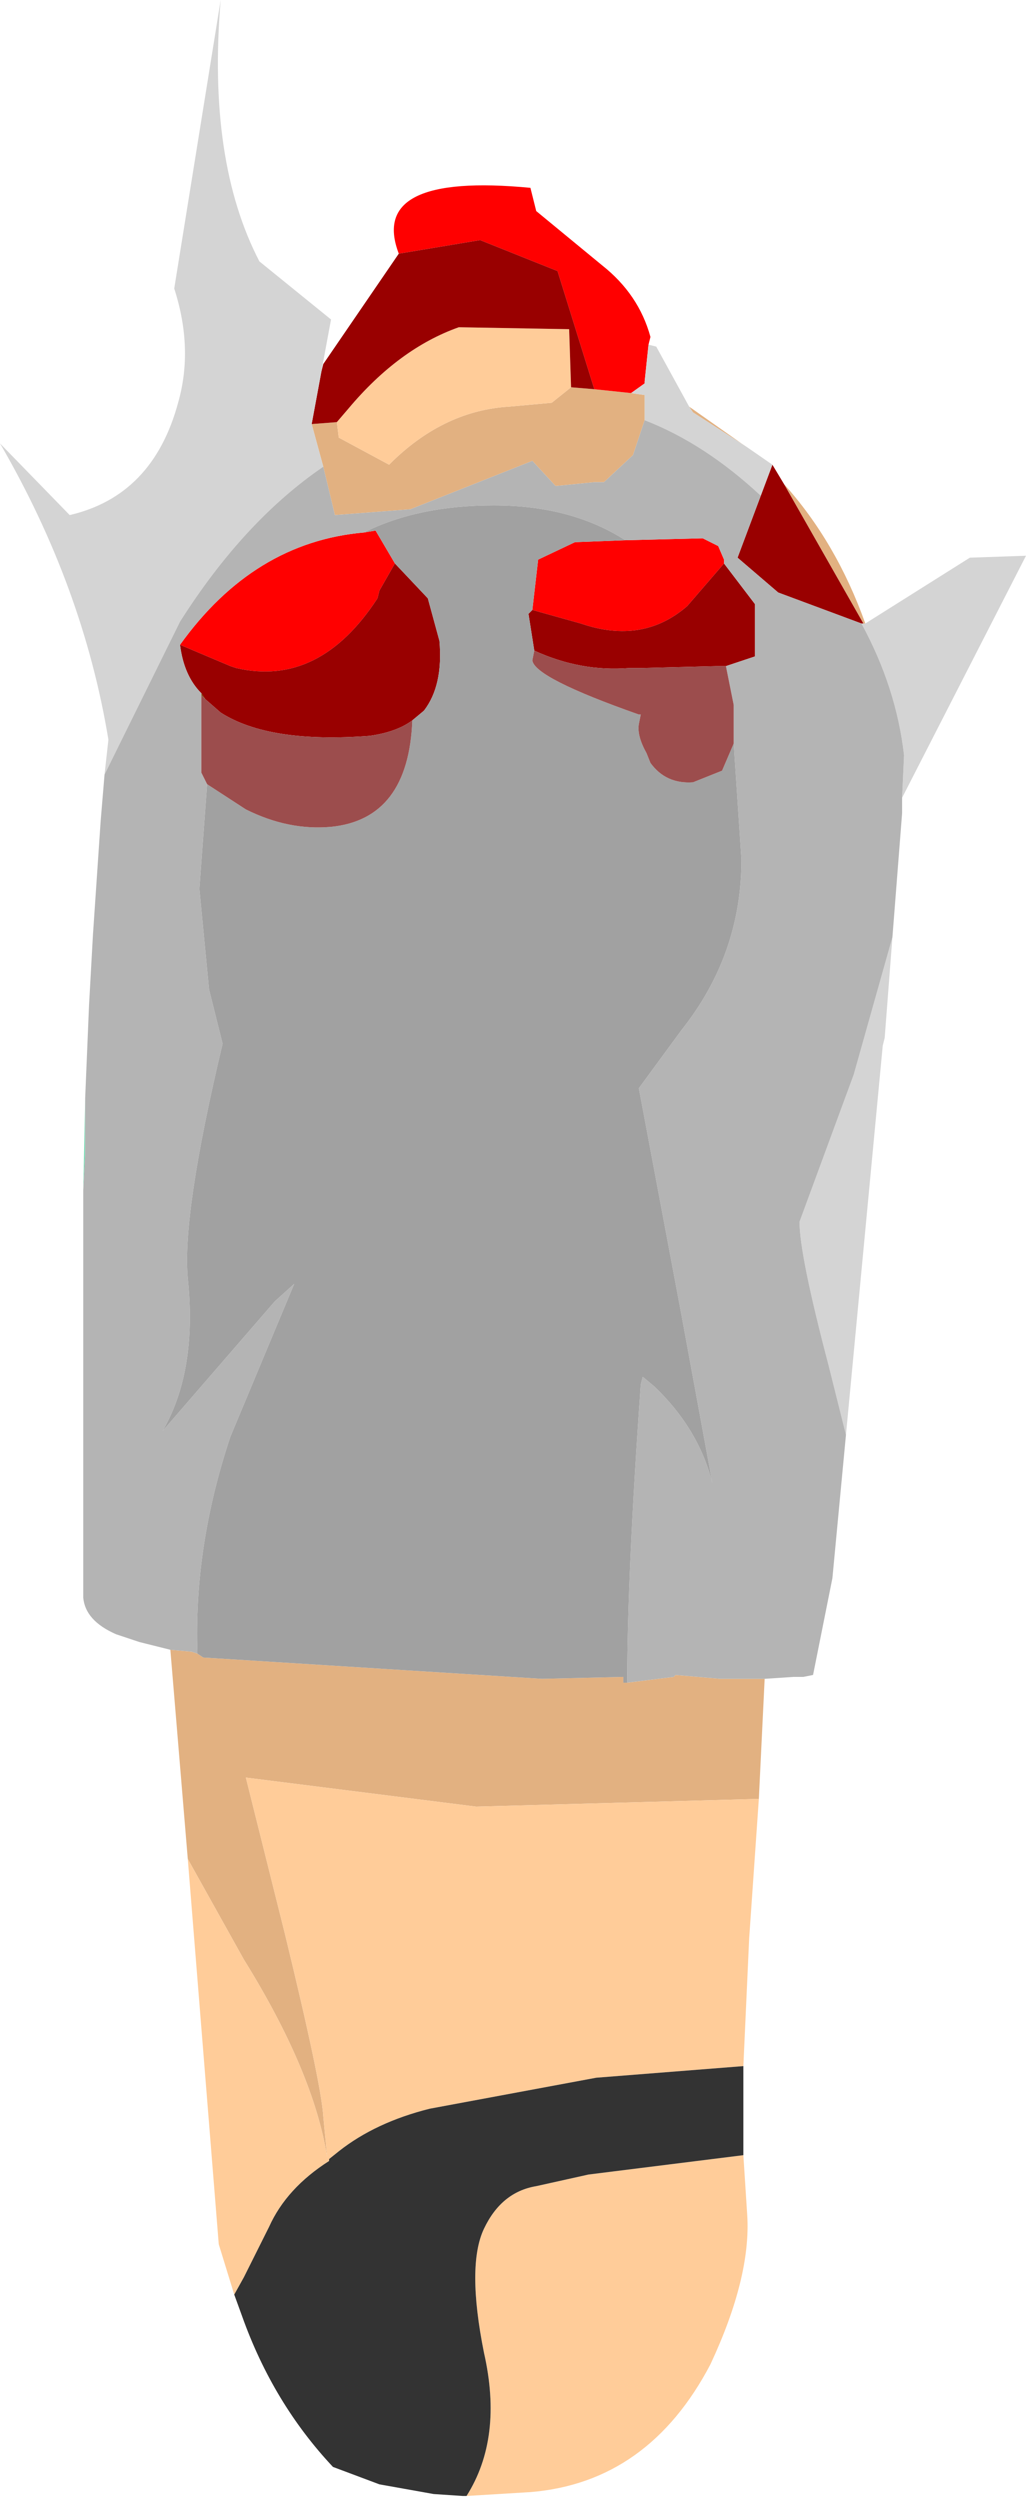 <?xml version="1.0" encoding="UTF-8" standalone="no"?>
<svg xmlns:ffdec="https://www.free-decompiler.com/flash" xmlns:xlink="http://www.w3.org/1999/xlink" ffdec:objectType="frame" height="64.55px" width="26.5px" xmlns="http://www.w3.org/2000/svg">
  <g transform="matrix(1.0, 0.0, 0.0, 1.0, 12.4, 37.05)">
    <use ffdec:characterId="1543" height="64.45" transform="matrix(1.0, 0.0, 0.0, 1.0, -12.4, -37.05)" width="26.5" xlink:href="#shape0"/>
  </g>
  <defs>
    <g id="shape0" transform="matrix(1.0, 0.0, 0.0, 1.0, 12.4, 37.05)">
      <path d="M5.4 -26.55 L6.75 -25.6 6.9 -25.5 5.5 -26.4 5.4 -26.55 M7.85 -24.55 Q9.2 -23.05 9.95 -20.95 L9.9 -20.95 7.85 -24.55 M7.35 6.3 L7.2 9.4 -0.1 9.6 -6.05 8.85 -5.05 12.85 Q-4.1 16.75 -4.05 17.6 L-3.95 18.65 Q-4.3 16.45 -6.1 13.55 L-7.55 10.95 -8.0 5.55 -7.45 5.6 -7.3 5.65 -7.15 5.75 -6.35 5.8 1.6 6.3 3.7 6.25 3.7 6.4 3.8 6.4 5.0 6.25 5.05 6.2 6.2 6.3 7.35 6.3 M2.95 -27.0 L3.9 -26.9 4.25 -26.85 4.25 -26.2 3.95 -25.3 3.2 -24.6 2.95 -24.6 1.95 -24.5 1.35 -25.15 -1.8 -23.9 -3.75 -23.75 -4.05 -25.0 -4.35 -26.1 -3.7 -26.15 -3.65 -25.75 -2.35 -25.05 -2.25 -25.15 Q-0.9 -26.45 0.75 -26.55 L1.85 -26.65 2.35 -27.05 2.95 -27.0" fill="#e2b181" fill-rule="evenodd" stroke="none"/>
      <path d="M7.2 9.4 L6.95 13.0 6.8 16.3 3.0 16.6 -1.3 17.4 Q-2.7 17.75 -3.65 18.5 L-3.9 18.7 -3.9 18.75 Q-5.0 19.45 -5.45 20.45 L-6.1 21.75 -6.35 22.2 -6.75 20.9 -7.55 10.95 -6.1 13.55 Q-4.3 16.45 -3.95 18.65 L-4.05 17.6 Q-4.1 16.75 -5.05 12.85 L-6.05 8.85 -0.1 9.6 7.2 9.4 M6.8 18.6 L6.9 20.15 Q7.0 21.75 5.95 24.0 4.35 27.05 1.3 27.3 L-0.35 27.4 Q0.6 25.9 0.1 23.7 -0.35 21.45 0.1 20.5 0.55 19.55 1.45 19.4 L2.8 19.1 6.8 18.6 M2.35 -27.05 L1.85 -26.65 0.75 -26.55 Q-0.9 -26.45 -2.25 -25.15 L-2.35 -25.05 -3.65 -25.75 -3.7 -26.15 -3.4 -26.5 Q-2.1 -28.05 -0.55 -28.6 L2.3 -28.55 2.35 -27.05" fill="#ffcc99" fill-rule="evenodd" stroke="none"/>
      <path d="M-2.1 -30.5 Q-2.9 -32.6 1.3 -32.2 L1.45 -31.6 3.15 -30.2 Q4.1 -29.45 4.4 -28.35 L4.35 -28.15 4.25 -27.2 4.25 -27.15 3.9 -26.9 2.95 -27.0 2.0 -30.05 0.0 -30.85 -2.1 -30.5 M3.75 -23.1 L5.75 -23.15 6.15 -22.95 6.3 -22.6 6.3 -22.5 5.35 -21.4 Q4.2 -20.4 2.6 -20.95 L1.35 -21.3 1.5 -22.6 2.45 -23.05 3.75 -23.1 M-3.0 -23.3 L-2.7 -23.35 -2.2 -22.5 -2.6 -21.8 -2.65 -21.6 Q-4.15 -19.3 -6.3 -19.8 L-6.45 -19.85 -7.75 -20.4 Q-5.85 -23.05 -3.0 -23.3" fill="#ff0000" fill-rule="evenodd" stroke="none"/>
      <path d="M-10.25 -6.3 L-10.2 -8.7 -10.2 -7.85 -10.2 -7.25 -10.25 -6.3" fill="#77ddb4" fill-rule="evenodd" stroke="none"/>
      <path d="M7.55 -25.05 L7.85 -24.55 9.9 -20.95 9.85 -20.95 7.7 -21.75 6.65 -22.65 7.25 -24.25 7.55 -25.05 M-4.1 -27.45 L-4.05 -27.65 -2.1 -30.5 0.0 -30.85 2.0 -30.05 2.95 -27.0 2.35 -27.05 2.3 -28.55 -0.55 -28.6 Q-2.1 -28.05 -3.4 -26.5 L-3.7 -26.15 -4.35 -26.1 -4.1 -27.45 M1.35 -21.3 L2.6 -20.95 Q4.2 -20.4 5.35 -21.4 L6.3 -22.5 7.1 -21.45 7.1 -20.1 6.35 -19.85 6.1 -19.85 4.15 -19.8 3.85 -19.8 Q2.6 -19.7 1.4 -20.25 L1.25 -21.2 1.35 -21.3 M-2.2 -22.5 L-1.35 -21.6 -1.05 -20.5 Q-0.95 -19.35 -1.45 -18.7 L-1.75 -18.45 Q-2.15 -18.15 -2.85 -18.05 -5.45 -17.85 -6.7 -18.65 L-7.1 -19.0 -7.2 -19.15 Q-7.65 -19.6 -7.75 -20.4 L-6.45 -19.85 -6.3 -19.8 Q-4.15 -19.3 -2.65 -21.6 L-2.6 -21.8 -2.2 -22.5" fill="#990000" fill-rule="evenodd" stroke="none"/>
      <path d="M-7.2 -19.15 L-7.1 -19.0 -7.2 -19.1 -7.2 -19.15" fill="#764701" fill-rule="evenodd" stroke="none"/>
      <path d="M4.35 -28.15 L4.55 -28.1 5.4 -26.55 5.5 -26.4 6.9 -25.5 7.55 -25.05 7.25 -24.25 Q5.8 -25.6 4.25 -26.2 L4.25 -26.85 3.9 -26.9 4.25 -27.15 4.25 -27.2 4.35 -28.15 M9.95 -20.95 L12.65 -22.65 14.1 -22.7 10.9 -16.45 10.95 -17.55 Q10.75 -19.3 9.85 -20.95 L9.9 -20.95 9.95 -20.95 M10.65 -12.85 L10.45 -10.25 10.4 -10.05 9.45 0.0 9.0 -1.8 Q8.25 -4.65 8.25 -5.5 L9.65 -9.3 10.65 -12.85 M-9.7 -17.05 L-9.6 -17.95 Q-10.25 -21.9 -12.4 -25.6 L-10.6 -23.75 Q-8.45 -24.25 -7.8 -26.65 -7.4 -28.05 -7.9 -29.6 L-6.7 -37.05 Q-7.05 -32.9 -5.7 -30.3 L-3.85 -28.8 -4.1 -27.45 -4.35 -26.1 -4.05 -25.0 Q-6.1 -23.6 -7.75 -21.0 L-9.7 -17.05" fill="#d4d4d4" fill-rule="evenodd" stroke="none"/>
      <path d="M10.9 -16.45 L10.9 -16.05 10.65 -12.85 9.65 -9.3 8.25 -5.5 Q8.25 -4.65 9.0 -1.8 L9.45 0.0 9.1 3.7 8.6 6.2 8.35 6.25 8.1 6.25 7.35 6.3 6.2 6.3 5.05 6.2 5.0 6.25 3.8 6.4 Q3.8 3.6 4.15 -1.3 L4.2 -1.5 4.5 -1.25 Q5.65 -0.15 6.0 1.25 L5.2 -3.1 4.1 -8.95 5.2 -10.45 Q6.75 -12.4 6.75 -14.85 L6.55 -17.85 6.55 -18.85 6.35 -19.85 7.1 -20.1 7.1 -21.45 6.3 -22.5 6.3 -22.6 6.15 -22.95 5.75 -23.15 3.75 -23.1 Q2.35 -24.0 0.35 -24.0 -1.6 -24.0 -3.0 -23.3 -5.85 -23.05 -7.75 -20.4 -7.65 -19.6 -7.2 -19.15 L-7.2 -19.1 -7.2 -18.9 -7.2 -17.1 -7.05 -16.8 -7.25 -14.1 -7.0 -11.5 -6.65 -10.1 Q-7.7 -5.7 -7.55 -4.05 -7.3 -1.65 -8.2 -0.1 L-5.3 -3.45 -4.8 -3.9 -6.45 0.05 Q-7.4 2.9 -7.3 5.65 L-7.45 5.6 -8.0 5.55 -8.6 5.4 -8.8 5.35 -9.4 5.15 Q-10.2 4.8 -10.25 4.2 L-10.25 1.35 -10.25 -5.6 -10.25 -6.3 -10.2 -7.25 -10.2 -7.85 -10.2 -8.7 -10.1 -11.1 -10.0 -12.9 -9.8 -15.85 -9.7 -17.05 -7.75 -21.0 Q-6.1 -23.6 -4.05 -25.0 L-3.75 -23.75 -1.8 -23.9 1.35 -25.15 1.95 -24.5 2.95 -24.6 3.2 -24.6 3.95 -25.3 4.25 -26.2 Q5.8 -25.6 7.25 -24.25 L6.65 -22.65 7.7 -21.75 9.85 -20.95 Q10.75 -19.3 10.95 -17.55 L10.9 -16.45" fill="#b4b4b4" fill-rule="evenodd" stroke="none"/>
      <path d="M3.75 -23.1 L2.45 -23.05 1.5 -22.6 1.35 -21.3 1.25 -21.2 1.4 -20.25 1.35 -20.0 Q1.4 -19.55 4.1 -18.6 L4.15 -18.6 4.1 -18.35 Q4.05 -18.05 4.3 -17.6 L4.4 -17.35 Q4.8 -16.8 5.5 -16.85 L6.25 -17.15 6.55 -17.85 6.75 -14.85 Q6.75 -12.4 5.2 -10.45 L4.1 -8.95 5.2 -3.1 6.0 1.25 Q5.65 -0.15 4.5 -1.25 L4.2 -1.5 4.15 -1.3 Q3.8 3.6 3.8 6.4 L3.7 6.4 3.7 6.25 1.6 6.3 -6.35 5.8 -7.15 5.75 -7.3 5.65 Q-7.4 2.9 -6.45 0.05 L-4.8 -3.9 -5.3 -3.45 -8.2 -0.1 Q-7.3 -1.65 -7.55 -4.05 -7.7 -5.7 -6.65 -10.1 L-7.0 -11.5 -7.25 -14.1 -7.05 -16.8 -6.05 -16.15 Q-4.95 -15.6 -3.85 -15.7 -1.85 -15.9 -1.75 -18.45 L-1.45 -18.7 Q-0.95 -19.35 -1.05 -20.5 L-1.35 -21.6 -2.2 -22.5 -2.7 -23.35 -3.0 -23.3 Q-1.6 -24.0 0.35 -24.0 2.35 -24.0 3.75 -23.1" fill="#a1a1a1" fill-rule="evenodd" stroke="none"/>
      <path d="M6.8 16.3 L6.8 17.6 6.8 17.85 6.8 18.6 2.8 19.1 1.45 19.4 Q0.55 19.55 0.1 20.5 -0.35 21.45 0.1 23.7 0.6 25.9 -0.35 27.4 L-0.4 27.4 -0.45 27.4 -1.2 27.35 -2.6 27.1 -3.8 26.65 Q-5.35 25.0 -6.15 22.75 L-6.35 22.2 -6.1 21.75 -5.45 20.45 Q-5.0 19.45 -3.9 18.75 L-3.9 18.7 -3.65 18.5 Q-2.7 17.75 -1.3 17.4 L3.0 16.6 6.8 16.3" fill="#333333" fill-rule="evenodd" stroke="none"/>
      <path d="M6.35 -19.85 L6.55 -18.85 6.55 -17.85 6.25 -17.15 5.5 -16.85 Q4.8 -16.8 4.4 -17.35 L4.3 -17.6 Q4.05 -18.05 4.1 -18.35 L4.15 -18.6 4.1 -18.6 Q1.4 -19.55 1.35 -20.0 L1.4 -20.25 Q2.6 -19.7 3.85 -19.8 L4.15 -19.8 6.1 -19.85 6.35 -19.85 M-1.75 -18.45 Q-1.85 -15.9 -3.85 -15.7 -4.95 -15.6 -6.05 -16.15 L-7.05 -16.8 -7.2 -17.1 -7.2 -18.9 -7.2 -19.1 -7.1 -19.0 -6.7 -18.65 Q-5.45 -17.85 -2.85 -18.05 -2.15 -18.15 -1.75 -18.45" fill="#9c4d4d" fill-rule="evenodd" stroke="none"/>
    </g>
  </defs>
</svg>
